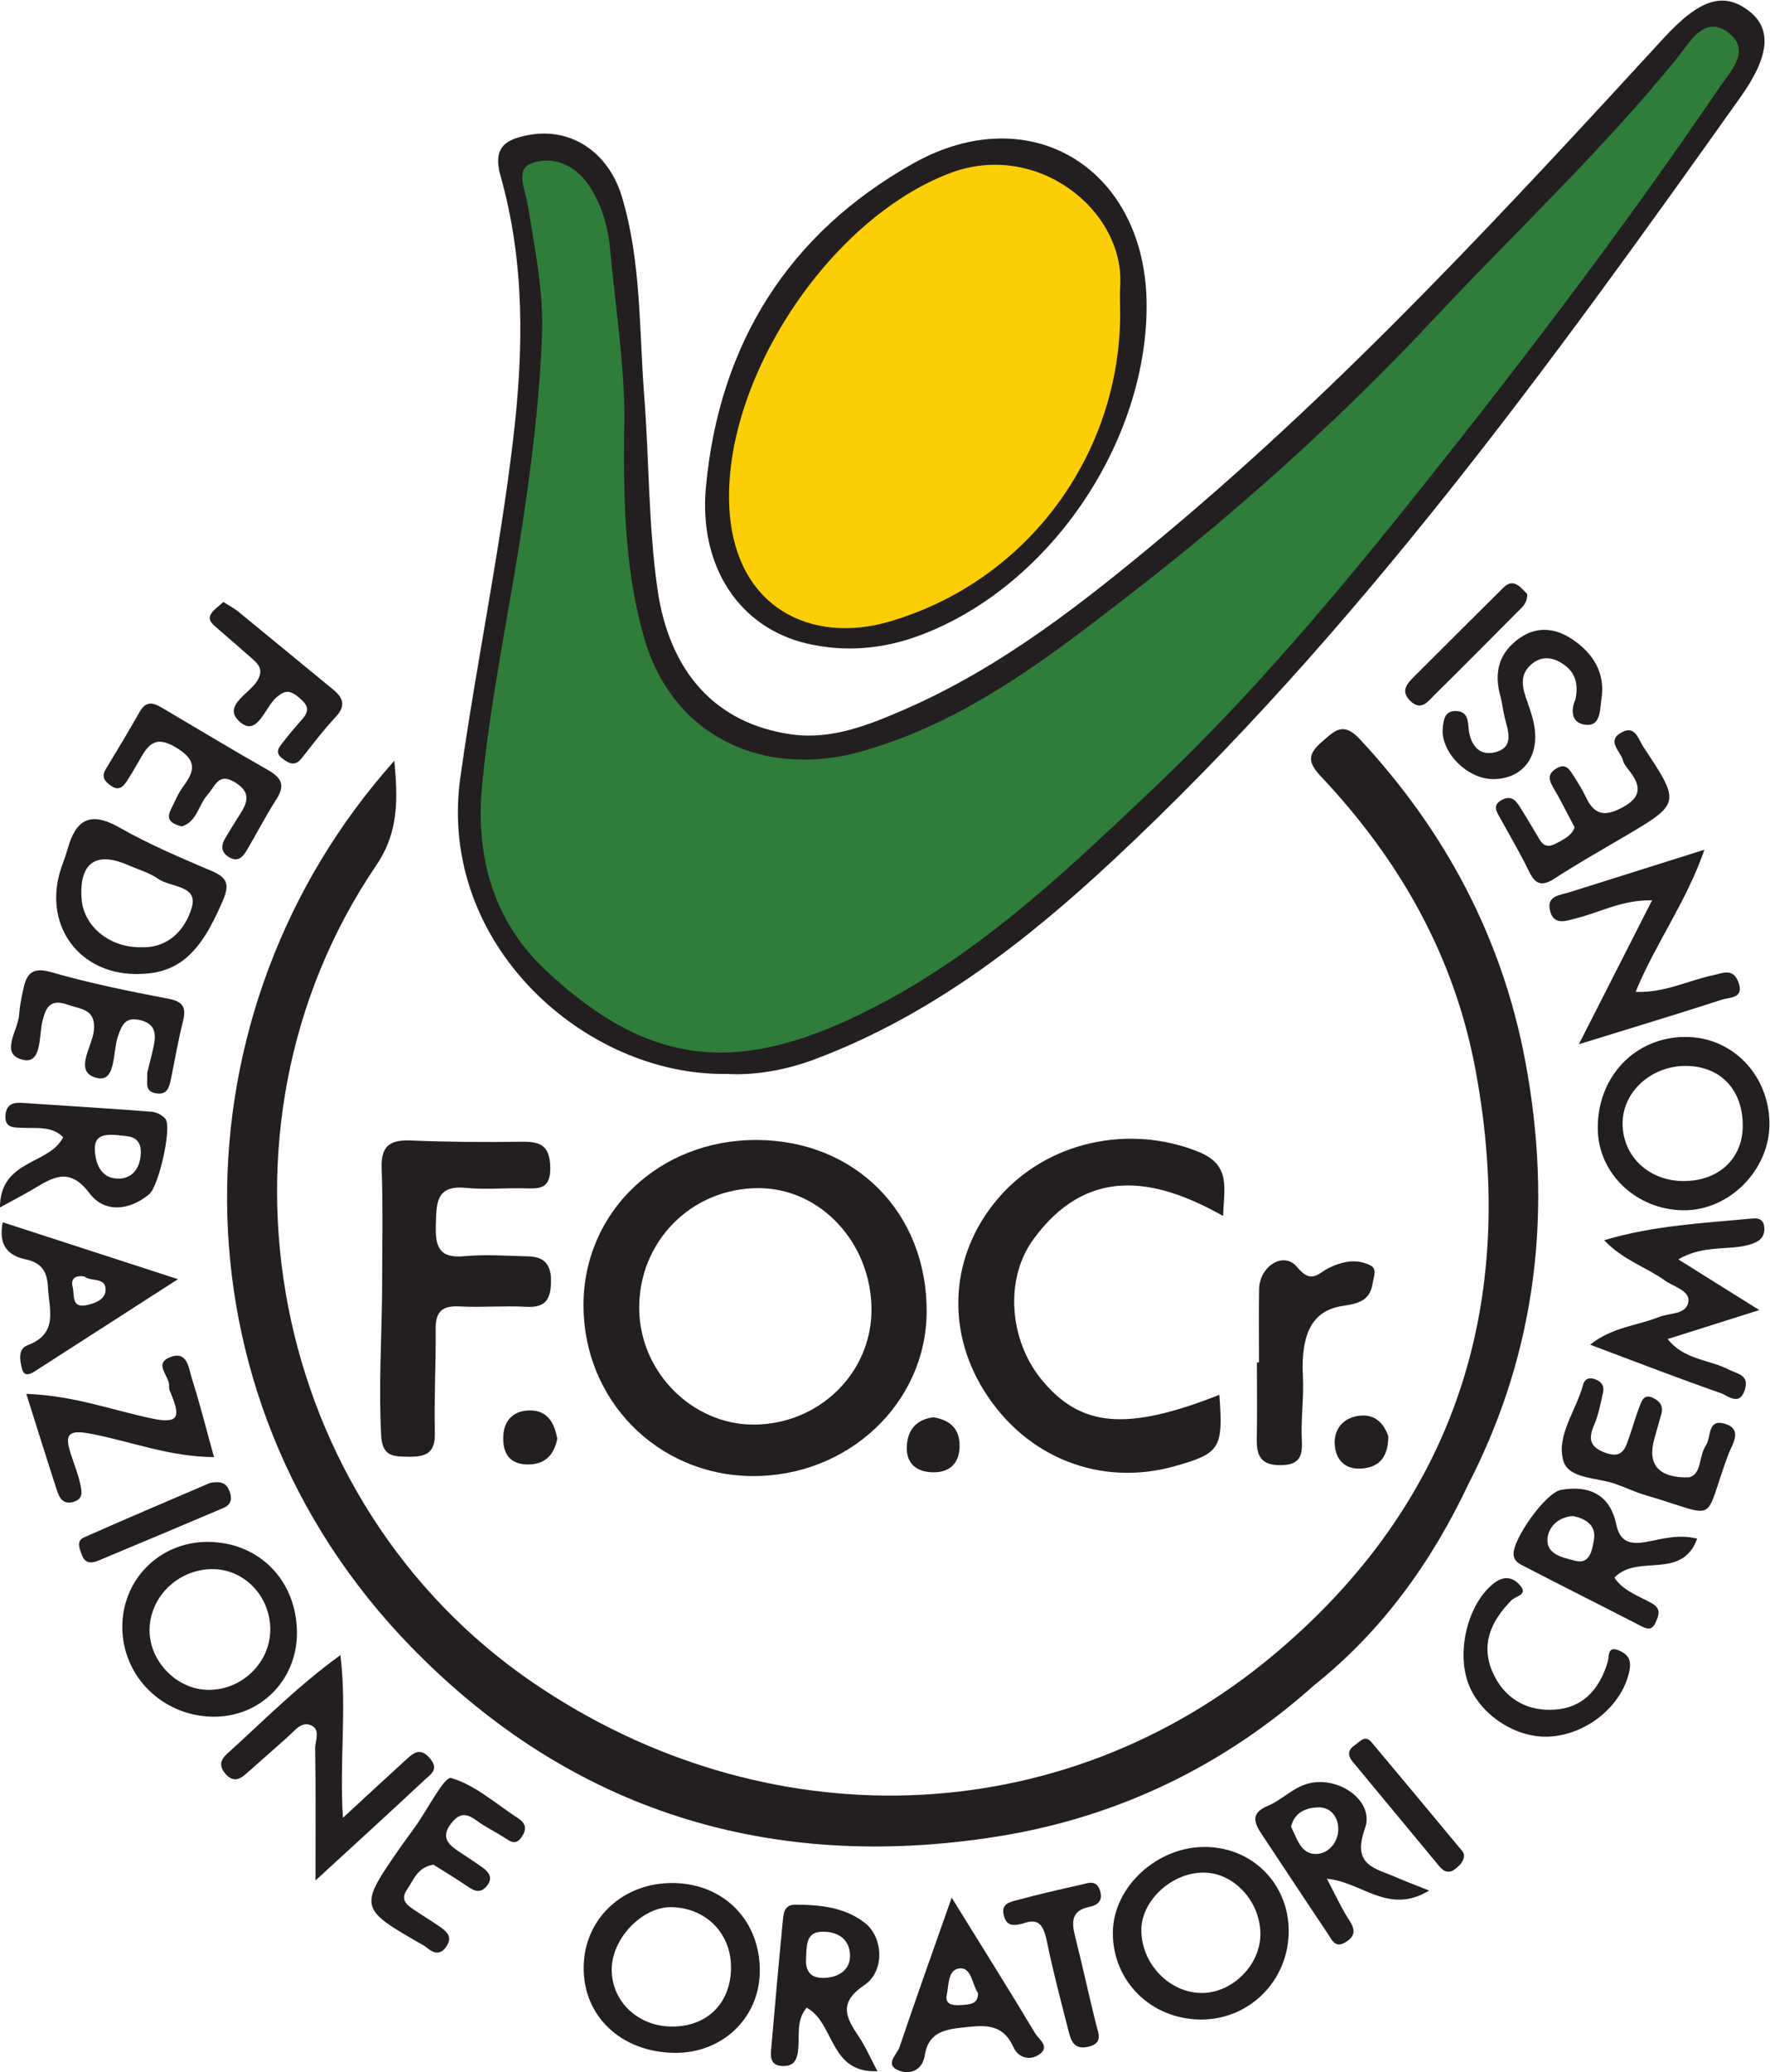 <?xml version="1.0" encoding="UTF-8" standalone="no"?>
<svg
   xmlns:dc="http://purl.org/dc/elements/1.1/"
   xmlns:cc="http://creativecommons.org/ns#"
   xmlns:rdf="http://www.w3.org/1999/02/22-rdf-syntax-ns#"
   xmlns:svg="http://www.w3.org/2000/svg"
   xmlns="http://www.w3.org/2000/svg"
   xmlns:sodipodi="http://sodipodi.sourceforge.net/DTD/sodipodi-0.dtd"
   xmlns:inkscape="http://www.inkscape.org/namespaces/inkscape"
   version="1.1"
   id="svg44"
   xml:space="preserve"
   width="259.743"
   height="303.913"
   viewBox="0 0 259.743 303.913"
   sodipodi:docname="Logo FOCR.svg"
   inkscape:version="1.0.1 (3bc2e813f5, 2020-09-07)"><defs
     id="defs48"><clipPath
       clipPathUnits="userSpaceOnUse"
       id="clipPath60"><path
         d="M 0,0 H 283.465 V 283.465 H 0 Z"
         id="path58" /></clipPath></defs><sodipodi:namedview
     pagecolor="#ffffff"
     bordercolor="#666666"
     borderopacity="1"
     objecttolerance="10"
     gridtolerance="10"
     guidetolerance="10"
     inkscape:pageopacity="0"
     inkscape:pageshadow="2"
     inkscape:window-width="1920"
     inkscape:window-height="1017"
     id="namedview46"
     showgrid="false"
     inkscape:zoom="1.1244774"
     inkscape:cx="120.89068"
     inkscape:cy="43.961609"
     inkscape:window-x="-8"
     inkscape:window-y="-8"
     inkscape:window-maximized="1"
     inkscape:current-layer="g52" /><g
     id="g52"
     inkscape:groupmode="layer"
     inkscape:label="Logo FOCR"
     transform="matrix(1.333,0,0,-1.333,-59.105,340.934)"><g
       id="g54"><g
         id="g56"
         clip-path="url(#clipPath60)"><g
           id="g62"
           transform="translate(152.222,239)"><path
             d="m 0,0 c 0,0 -15.165,-4.226 -21.38,-16.656 -6.215,-12.43 -10.441,-24.861 -4.723,-31.324 5.718,-6.464 14.419,-7.458 25.109,-0.995 10.689,6.464 18.396,22.126 18.396,27.098 C 17.402,-16.905 18.397,0.249 0,0"
             style="fill:#fcce06;fill-opacity:1;fill-rule:nonzero;stroke:none"
             id="path64" /></g><g
           id="g66"
           transform="translate(100.761,238.752)"><path
             d="m 0,0 c 0,0 2.237,-12.927 2.237,-15.413 0,-2.486 -1.988,-25.109 -2.734,-28.838 -0.746,-3.729 -4.226,-25.109 -4.226,-29.832 0,-4.724 3.48,-15.911 12.181,-21.132 8.701,-5.22 21.877,-7.209 34.556,0.995 12.678,8.204 45.991,37.787 51.709,46.737 5.718,8.95 25.109,33.561 25.109,33.561 l 16.656,22.623 c 0,0 1.74,3.481 0.995,4.475 -0.746,0.994 -2.984,1.74 -2.984,1.74 0,0 -0.994,0.249 -1.74,0 -0.746,-0.249 -1.491,-0.746 -1.491,-0.746 L 113.86,-3.48 96.209,-22.126 78.31,-38.533 63.642,-50.715 c 0,0 -14.667,-9.695 -18.894,-11.436 -4.226,-1.74 -11.684,-3.729 -15.662,-2.983 -3.977,0.746 -9.446,4.724 -10.689,6.961 -1.243,2.237 -4.475,8.204 -4.475,16.408 0,8.204 -1.243,26.103 -1.492,30.578 C 12.182,-6.712 8.204,-0.249 6.215,0.497 4.226,1.243 0,0 0,0"
             style="fill:#2f7c3b;fill-opacity:1;fill-rule:nonzero;stroke:none"
             id="path68" /></g><g
           id="g70"
           transform="translate(178.577,102.291)"><path
             d="m 0,0 c 0.444,-5.891 0.089,-6.439 -4.897,-7.847 -8.172,-2.307 -16.371,0.919 -20.98,8.257 -4.299,6.844 -3.722,15.057 1.49,21.172 5.382,6.316 14.466,8.228 22.067,5.167 3.643,-1.466 2.821,-3.981 2.735,-7.072 -7.763,4.396 -15.088,5.372 -20.885,-2.56 -3.229,-4.42 -2.629,-11.149 0.894,-15.441 C -15.276,-3.563 -10.232,-4.029 0,0"
             style="fill:#231f20;fill-opacity:1;fill-rule:nonzero;stroke:none"
             id="path72" /></g><g
           id="g74"
           transform="translate(86.401,113.294)"><path
             d="m 0,0 c 0,4.649 0.117,9.3 -0.047,13.942 -0.09,2.543 0.997,3.133 3.273,3.039 4.036,-0.165 8.081,-0.198 12.12,-0.135 2.049,0.032 3.109,-0.376 3.171,-2.798 0.066,-2.56 -1.359,-2.356 -3.005,-2.326 -2.083,0.037 -4.185,-0.16 -6.249,0.045 C 5.861,12.104 5.997,10.032 5.92,7.639 5.841,5.216 6.347,3.988 9.102,4.253 11.406,4.473 13.751,4.285 16.077,4.235 18.124,4.19 18.694,3.058 18.589,1.109 18.486,-0.81 17.698,-1.412 15.846,-1.315 13.4,-1.186 10.938,-1.403 8.493,-1.275 6.576,-1.174 5.882,-1.897 5.9,-3.783 5.936,-7.578 5.717,-11.378 5.812,-15.171 c 0.056,-2.217 -0.945,-2.675 -2.888,-2.644 -1.75,0.028 -2.904,0.017 -3.028,2.398 C -0.372,-10.267 -0.069,-5.138 0,0"
             style="fill:#231f20;fill-opacity:1;fill-rule:nonzero;stroke:none"
             id="path76" /></g><g
           id="g78"
           transform="translate(229.1,117.196)"><path
             d="M 0,0 C 3.112,-1.947 5.759,-3.603 8.917,-5.579 5.368,-6.701 2.237,-7.69 -1.165,-8.765 c 1.809,-2.315 4.585,-2.244 6.733,-3.367 0.915,-0.478 2.255,-0.559 1.77,-2.175 -0.577,-1.923 -1.88,-0.684 -2.635,-0.421 -4.697,1.639 -9.339,3.44 -14.412,5.341 2.466,1.957 5.203,2.087 7.586,3.048 1.174,0.474 3.068,0.23 3.235,1.726 0.133,1.197 -1.612,1.591 -2.578,2.283 -2.069,1.478 -4.607,2.244 -6.699,4.439 C -2.653,3.748 2.792,3.989 8.193,4.5 8.931,4.57 9.402,4.294 9.464,3.575 9.565,2.392 8.897,1.921 7.785,1.607 5.43,0.941 2.843,1.643 0,0"
             style="fill:#231f20;fill-opacity:1;fill-rule:nonzero;stroke:none"
             id="path80" /></g><g
           id="g82"
           transform="translate(82.086,55.748)"><path
             d="M 0,0 C 2.758,2.54 4.803,4.444 6.873,6.321 7.702,7.074 8.477,7.867 9.602,6.525 10.643,5.283 9.592,4.734 8.968,4.148 5.228,0.645 1.437,-2.803 -3.014,-6.892 c 0,5.392 0.038,9.96 -0.033,14.528 -0.013,0.872 0.66,2.15 -0.557,2.583 -1.02,0.364 -1.732,-0.672 -2.453,-1.304 -1.568,-1.374 -3.11,-2.776 -4.682,-4.144 -0.732,-0.637 -1.434,-0.798 -2.194,0.079 -0.756,0.872 -0.519,1.561 0.202,2.212 3.976,3.589 7.74,7.428 12.46,10.846 C 0.444,12.046 -0.385,6.493 0,0"
             style="fill:#231f20;fill-opacity:1;fill-rule:nonzero;stroke:none"
             id="path84" /></g><g
           id="g86"
           transform="translate(182.943,105.86)"><path
             d="m 0,0 c 0,2.687 -0.036,5.374 0.01,8.06 0.043,2.537 2.723,4.216 4.181,2.432 1.587,-1.942 2.343,-0.665 3.467,-0.113 1.498,0.736 3.038,1.062 4.571,0.309 0.845,-0.415 0.38,-1.275 0.278,-1.978 C 12.221,6.725 10.832,6.46 9.143,6.201 6.023,5.722 4.572,3.367 4.831,-1.556 4.954,-3.902 4.6,-6.189 4.712,-8.499 c 0.082,-1.684 -0.138,-2.769 -2.259,-2.809 -2.176,-0.042 -2.743,0.958 -2.701,2.869 0.061,2.813 0.015,5.627 0.015,8.441 C -0.156,0.001 -0.078,0.001 0,0"
             style="fill:#231f20;fill-opacity:1;fill-rule:nonzero;stroke:none"
             id="path88" /></g><g
           id="g90"
           transform="translate(218.153,140.867)"><path
             d="m 0,0 c 2.898,5.694 5.393,10.598 8.057,15.831 -3.297,0.072 -5.689,-1.308 -8.255,-1.948 -1.122,-0.28 -2.601,-0.936 -2.994,0.899 -0.335,1.565 1.12,1.613 2.125,1.931 4.758,1.506 9.519,3 14.891,4.691 C 11.817,15.611 8.445,11.12 6.25,5.764 9.385,5.626 11.994,7.003 14.756,7.587 15.768,7.801 16.93,8.433 17.545,6.879 18.277,5.023 16.605,5.182 15.772,4.912 10.807,3.3 5.808,1.795 0,0"
             style="fill:#231f20;fill-opacity:1;fill-rule:nonzero;stroke:none"
             id="path92" /></g><g
           id="g94"
           transform="translate(60.542,137.701)"><path
             d="M 0,0 C 0.209,0.859 0.493,1.92 0.722,2.993 1.006,4.319 0.889,5.421 -0.747,5.812 -2.332,6.191 -2.738,5.424 -3.218,4.047 -3.802,2.373 -3.412,-1.016 -5.484,-0.555 c -2.696,0.599 -0.58,3.404 -0.388,5.199 0.259,2.419 -1.407,2.35 -2.906,2.881 -1.927,0.683 -2.387,-0.35 -2.752,-1.83 -0.403,-1.641 -0.054,-4.702 -2.119,-4.246 -2.667,0.59 -0.558,3.221 -0.451,4.967 0.053,0.854 0.234,1.703 0.405,2.544 0.346,1.702 0.798,2.812 3.123,2.14 C -6.347,9.879 -2.014,9.004 2.311,8.177 3.952,7.863 4.324,7.242 3.944,5.714 3.413,3.576 3.04,1.398 2.597,-0.762 2.413,-1.654 2.145,-2.44 0.953,-2.23 -0.352,-2.001 0.08,-1.023 0,0"
             style="fill:#231f20;fill-opacity:1;fill-rule:nonzero;stroke:none"
             id="path96" /></g><g
           id="g98"
           transform="translate(64.33,164.829)"><path
             d="M 0,0 C -1.041,0.292 -1.76,0.684 -1.196,1.825 -0.762,2.703 -0.388,3.633 0.187,4.41 1.479,6.157 1.7,7.278 -0.581,8.67 -3.056,10.181 -3.78,8.802 -4.732,7.134 -5.157,6.391 -5.592,5.652 -6.059,4.935 -6.499,4.259 -7.015,3.917 -7.825,4.51 c -0.684,0.5 -1.02,0.974 -0.513,1.809 1.266,2.085 2.524,4.176 3.727,6.298 0.827,1.459 1.771,0.844 2.75,0.267 C 1.923,10.654 5.683,8.38 9.502,6.213 10.954,5.39 11.458,4.571 10.456,3.019 9.265,1.177 8.269,-0.79 7.144,-2.677 6.764,-3.313 6.247,-3.909 5.366,-3.457 4.418,-2.97 4.257,-2.221 4.786,-1.325 5.284,-0.482 5.795,0.354 6.325,1.176 7.18,2.5 7.773,3.659 5.935,4.822 4.058,6.009 3.734,4.467 2.874,3.51 1.854,2.375 1.696,0.491 0,0"
             style="fill:#231f20;fill-opacity:1;fill-rule:nonzero;stroke:none"
             id="path100" /></g><g
           id="g102"
           transform="translate(92.063,50.593)"><path
             d="m 0,0 c -1.756,-0.268 -2.176,-1.659 -2.911,-2.736 -0.846,-1.238 0.105,-1.763 0.91,-2.32 0.905,-0.625 1.862,-1.174 2.758,-1.81 0.725,-0.515 1.356,-1.093 0.674,-2.114 -0.666,-0.998 -1.373,-0.791 -2.141,-0.175 -0.096,0.077 -0.189,0.16 -0.294,0.221 -7.295,4.169 -7.297,4.17 -2.502,11.048 0.49,0.702 1.01,1.384 1.508,2.082 1.346,1.885 3.207,5.557 3.937,5.343 C 4.602,8.762 6.883,6.684 9.315,5.107 10.233,4.511 10.276,3.823 9.654,2.975 9.02,2.11 8.458,2.558 7.82,2.97 6.796,3.631 5.683,4.165 4.704,4.883 3.614,5.682 2.847,5.698 1.949,4.545 0.874,3.164 1.466,2.347 2.614,1.567 3.524,0.949 4.457,0.363 5.352,-0.276 6.122,-0.826 6.617,-1.485 5.822,-2.396 5.219,-3.088 4.612,-2.976 3.901,-2.489 2.598,-1.6 1.243,-0.787 0,0"
             style="fill:#231f20;fill-opacity:1;fill-rule:nonzero;stroke:none"
             id="path104" /></g><g
           id="g106"
           transform="translate(217.682,164.742)"><path
             d="M 0,0 C -0.866,1.626 -1.565,3.058 -2.379,4.421 -2.928,5.342 -2.893,5.98 -1.912,6.523 -0.975,7.041 -0.57,6.372 -0.179,5.767 0.352,4.945 0.874,4.108 1.292,3.226 2.302,1.091 3.664,1.271 5.46,2.29 7.398,3.39 7.248,4.605 6.103,6.114 5.809,6.502 5.447,6.899 5.332,7.347 5.068,8.374 3.424,9.512 5.216,10.459 6.686,11.236 7.019,9.681 7.572,8.847 11.704,2.62 11.689,2.62 5.339,-1.109 2.813,-2.592 0.264,-4.041 -2.193,-5.633 c -1.341,-0.87 -2.092,-0.728 -2.8,0.736 -0.959,1.98 -2.087,3.877 -3.145,5.81 -0.411,0.75 -1.016,1.514 0.188,2.122 1.085,0.548 1.569,-0.221 2.03,-0.953 0.716,-1.139 1.384,-2.307 2.083,-3.456 0.634,-1.04 1.369,-0.652 2.185,-0.207 C -0.892,-1.167 -0.226,-0.747 0,0"
             style="fill:#231f20;fill-opacity:1;fill-rule:nonzero;stroke:none"
             id="path108" /></g><g
           id="g110"
           transform="translate(230.256,93.21)"><path
             d="M 0,0 C 1.439,0.312 1.08,2.314 1.879,3.506 2.475,4.396 2.038,6.442 3.904,5.917 6.026,5.321 4.773,3.639 4.376,2.58 1.445,-5.242 3.587,-4.41 -4.696,-1.982 c -1.166,0.341 -2.275,0.873 -3.425,1.275 -2.013,0.705 -5.119,0.54 -5.689,2.525 -0.802,2.792 1.41,5.523 2.159,8.329 0.199,0.749 0.723,0.893 1.406,0.623 0.661,-0.26 0.966,-0.754 0.807,-1.434 C -9.714,8.154 -9.92,6.926 -10.4,5.824 -11.06,4.308 -10.973,3.385 -9.231,2.721 -7.204,1.948 -6.948,3.338 -6.5,4.61 c 0.364,1.033 0.65,2.094 1.05,3.112 0.25,0.636 0.461,1.519 1.506,1.026 C -3.216,8.404 -2.782,7.861 -3.018,6.995 -3.274,6.055 -3.545,5.12 -3.807,4.181 -4.561,1.469 -3.371,-0.085 0,0"
             style="fill:#231f20;fill-opacity:1;fill-rule:nonzero;stroke:none"
             id="path112" /></g><g
           id="g114"
           transform="translate(47.236,102.397)"><path
             d="m 0,0 c 5.236,-0.181 9.519,-1.818 13.925,-2.729 2.96,-0.612 2.946,0.361 2.104,2.499 -0.134,0.341 -0.345,0.713 -0.309,1.047 0.119,1.089 -1.744,2.434 0.039,3.189 1.985,0.841 2.105,-1.172 2.471,-2.321 0.879,-2.757 1.581,-5.57 2.433,-8.644 -4.901,0.031 -9.16,1.731 -13.553,2.57 -2.571,0.492 -2.902,-0.103 -2.199,-2.263 0.341,-1.048 0.766,-2.079 0.998,-3.15 0.168,-0.777 0.492,-1.759 -0.761,-2.092 -1.172,-0.312 -1.534,0.531 -1.799,1.346 C 2.253,-7.19 1.206,-3.816 0,0"
             style="fill:#231f20;fill-opacity:1;fill-rule:nonzero;stroke:none"
             id="path116" /></g><g
           id="g118"
           transform="translate(217.779,178.817)"><path
             d="M 0,0 C 0.426,2.056 -0.251,3.355 -1.868,4.179 -2.969,4.74 -4.029,4.61 -4.925,3.787 -6.255,2.566 -5.8,1.159 -5.293,-0.277 c 0.363,-1.03 0.728,-2.097 0.833,-3.173 0.313,-3.185 -1.585,-5.317 -4.598,-5.328 -2.864,-0.011 -5.855,3.016 -5.544,5.707 0.091,0.789 0.199,1.8 1.41,1.782 1.116,-0.018 1.341,-0.716 1.408,-1.707 0.123,-1.793 1.023,-3.325 2.959,-2.82 2.187,0.569 1.359,2.452 0.996,3.978 -0.17,0.71 -0.227,1.45 -0.427,2.151 -0.756,2.639 -0.171,4.839 2.124,6.434 C -4.174,8.108 -2.148,7.825 -0.3,6.573 1.976,5.033 3.312,2.868 2.86,0.033 2.688,-1.039 2.797,-2.896 1.266,-2.811 -0.511,-2.712 -0.526,-1.177 0,0"
             style="fill:#231f20;fill-opacity:1;fill-rule:nonzero;stroke:none"
             id="path120" /></g><g
           id="g122"
           transform="translate(214.386,64.679)"><path
             d="m 0,0 c -3.595,0.045 -7.301,2.672 -8.455,5.995 -1.249,3.593 0.07,8.581 2.733,10.779 1.055,0.871 2.017,0.907 2.901,0.002 1.144,-1.17 -0.353,-1.283 -0.841,-1.779 C -5.88,12.746 -7.087,10.15 -5.716,7.067 -4.523,4.389 -2.254,2.901 0.696,2.955 4.077,3.017 5.997,5.085 6.933,8.192 7.147,8.901 6.856,10.121 8.349,9.408 9.469,8.872 9.537,8.082 9.28,7.004 8.353,3.114 4.199,-0.052 0,0"
             style="fill:#231f20;fill-opacity:1;fill-rule:nonzero;stroke:none"
             id="path124" /></g><g
           id="g126"
           transform="translate(68.927,189.528)"><path
             d="m 0,0 c 0.617,-0.39 1.151,-0.655 1.602,-1.024 3.498,-2.855 6.974,-5.737 10.47,-8.596 1.137,-0.931 1.442,-1.808 0.292,-3.035 -1.333,-1.423 -2.518,-2.99 -3.728,-4.525 -0.737,-0.935 -1.381,-0.619 -2.144,-0.036 -0.932,0.712 -0.293,1.289 0.116,1.831 0.66,0.877 1.388,1.705 2.114,2.53 0.886,1.004 0.487,1.613 -0.44,2.377 -0.953,0.785 -1.506,0.801 -2.463,-0.044 -1.234,-1.09 -2.064,-4.225 -3.882,-2.766 -2.237,1.794 0.924,3.152 1.798,4.617 0.723,1.215 0.158,1.795 -0.594,2.464 -1.28,1.135 -2.584,2.243 -3.871,3.37 -0.457,0.4 -1.026,0.847 -0.634,1.507 C -1.073,-0.842 -0.533,-0.503 0,0"
             style="fill:#231f20;fill-opacity:1;fill-rule:nonzero;stroke:none"
             id="path128" /></g><g
           id="g130"
           transform="translate(156.999,44.132)"><path
             d="m 0,0 c -1.076,-0.281 -1.829,-0.334 -2.146,0.851 -0.343,1.283 0.614,1.486 1.372,1.69 C 1.57,3.175 3.938,3.731 6.311,4.249 7.072,4.415 8.026,4.88 8.43,3.633 8.78,2.551 8.246,2.015 7.268,1.82 5.241,1.415 5.304,0.115 5.708,-1.478 c 0.806,-3.184 1.494,-6.396 2.289,-9.583 0.272,-1.089 0.824,-2.132 -0.892,-2.518 -1.589,-0.356 -1.88,0.755 -2.153,1.826 C 4.14,-8.57 3.295,-5.391 2.632,-2.176 2.286,-0.496 1.881,0.716 0,0"
             style="fill:#231f20;fill-opacity:1;fill-rule:nonzero;stroke:none"
             id="path132" /></g><g
           id="g134"
           transform="translate(205.51,51.701)"><path
             d="m 0,0 c 0.032,-0.689 -0.403,-1.103 -0.87,-1.504 -0.707,-0.606 -1.307,-0.438 -1.858,0.23 -3.181,3.842 -6.363,7.682 -9.547,11.521 -0.589,0.71 -0.486,1.303 0.266,1.811 0.565,0.383 1.113,1.161 1.827,0.31 C -6.82,8.37 -3.486,4.348 -0.146,0.333 -0.072,0.243 -0.047,0.111 0,0"
             style="fill:#231f20;fill-opacity:1;fill-rule:nonzero;stroke:none"
             id="path136" /></g><g
           id="g138"
           transform="translate(67.456,92.596)"><path
             d="m 0,0 c 1.437,0.277 1.876,-0.176 2.168,-0.964 0.309,-0.837 0.11,-1.45 -0.684,-1.787 -4.587,-1.949 -9.183,-3.878 -13.782,-5.799 -0.737,-0.308 -1.44,-0.335 -1.79,0.593 -0.259,0.685 -0.665,1.568 0.189,1.948 C -9.123,-3.88 -4.304,-1.85 0,0"
             style="fill:#231f20;fill-opacity:1;fill-rule:nonzero;stroke:none"
             id="path140" /></g><g
           id="g142"
           transform="translate(212.471,190.398)"><path
             d="m 0,0 c 0.023,-1.048 -0.619,-1.496 -1.119,-2.001 -3.002,-3.031 -6.01,-6.058 -9.049,-9.052 -0.735,-0.724 -1.495,-1.886 -2.714,-0.695 -1.135,1.109 -0.308,1.94 0.506,2.749 3.11,3.092 6.205,6.198 9.321,9.282 0.502,0.497 1.035,1.183 1.853,0.782 C -0.7,0.819 -0.33,0.303 0,0"
             style="fill:#231f20;fill-opacity:1;fill-rule:nonzero;stroke:none"
             id="path144" /></g><g
           id="g146"
           transform="translate(147.112,99.824)"><path
             d="M 0,0 C 1.713,-0.307 2.858,-1.153 2.868,-3.089 2.878,-5.033 1.82,-6.068 -0.023,-6.056 -1.807,-6.044 -3.061,-5.144 -2.94,-3.144 -2.832,-1.364 -1.894,-0.238 0,0"
             style="fill:#231f20;fill-opacity:1;fill-rule:nonzero;stroke:none"
             id="path148" /></g><g
           id="g150"
           transform="translate(105.688,97.448)"><path
             d="m 0,0 c -0.387,-1.907 -1.47,-2.848 -3.304,-2.816 -2.031,0.035 -2.719,1.311 -2.637,3.125 0.088,1.934 1.352,2.881 3.098,2.816 C -0.973,3.055 -0.272,1.598 0,0"
             style="fill:#231f20;fill-opacity:1;fill-rule:nonzero;stroke:none"
             id="path152" /></g><g
           id="g154"
           transform="translate(197.179,97.7)"><path
             d="M 0,0 C -0.026,-2.417 -1.139,-3.377 -2.934,-3.519 -4.678,-3.658 -5.753,-2.638 -5.893,-0.986 -6.05,0.845 -4.937,2.08 -3.185,2.293 -1.311,2.522 -0.398,1.229 0,0"
             style="fill:#231f20;fill-opacity:1;fill-rule:nonzero;stroke:none"
             id="path156" /></g><g
           id="g158"
           transform="translate(236.869,254.565)"><path
             d="m 0,0 c -2.786,2.14 -5.415,1.309 -9.348,-2.966 -17.458,-18.982 -34.951,-37.94 -54.784,-54.523 -8.93,-7.465 -18.075,-14.72 -28.883,-19.403 -3.921,-1.699 -7.995,-3.332 -12.393,-2.712 -8.329,1.176 -13.432,6.85 -14.74,15.976 -1.012,7.06 -0.908,14.193 -1.461,21.281 -0.572,7.315 -0.311,14.736 -2.446,21.869 -1.486,4.967 -5.643,7.703 -10.318,6.815 -2.408,-0.457 -3.964,-1.289 -3.054,-4.496 2.685,-9.465 2.551,-19.085 1.407,-28.829 -1.471,-12.548 -4.091,-24.897 -5.834,-37.396 -2.56,-18.363 13.802,-32.794 29.245,-32.58 3.25,-0.184 6.629,0.424 9.863,1.643 12.62,4.755 23.094,12.852 32.793,21.902 26.716,24.924 48.012,54.352 69.054,83.964 C 2.338,-4.9 2.509,-1.926 0,0 m -3.323,-8.545 c -10.163,-14.97 -21.113,-29.362 -32.386,-43.508 -9.234,-11.588 -18.731,-22.952 -29.501,-33.175 -9.584,-9.097 -19.141,-18.259 -31.044,-24.382 -14.139,-7.273 -24.225,-7.181 -36.189,4.038 -5.653,5.301 -7.792,12.347 -7.009,20.404 0.944,9.699 3,19.186 4.451,28.782 1.053,6.966 1.911,14.006 2.144,21.036 0.154,4.638 -0.824,9.338 -1.568,13.968 -0.265,1.648 -1.337,3.87 0.229,4.535 2.282,0.971 4.841,0.025 6.388,-2.197 1.44,-2.067 2.189,-4.551 2.419,-6.978 0.675,-7.121 1.795,-14.219 1.562,-20.304 -0.085,-8.371 0.188,-15.628 2.21,-22.65 3.172,-11.02 13.309,-15.459 23.828,-12.53 11.673,3.252 21.007,10.599 30.268,17.773 11.762,9.109 22.823,19.15 33.002,30.009 8.91,9.504 18.438,18.441 26.668,28.592 1.304,1.609 2.89,4.676 5.481,2.824 2.78,-1.986 0.291,-4.404 -0.953,-6.237"
             style="fill:#231f20;fill-opacity:1;fill-rule:nonzero;stroke:none"
             id="path160" /></g><g
           id="g162"
           transform="translate(212.259,138.985)"><path
             d="m 0,0 c -2.548,13.584 -8.808,25.355 -18.248,35.48 -1.819,1.951 -2.782,0.862 -4.146,-0.325 -1.483,-1.292 -1.658,-2.162 -0.132,-3.779 8.663,-9.183 14.705,-19.74 17.05,-32.352 4.788,-25.748 -2.31,-47.679 -22.291,-64.376 -23.556,-19.683 -55.988,-20.371 -81.426,-3.044 -29.137,19.845 -37.115,60.75 -17.328,89.93 2.529,3.73 2.395,7.271 2.014,11.536 -24.418,-27.288 -25.3,-69.621 1.852,-97.506 17.607,-18.082 39.552,-24.818 64.504,-20.86 13.208,2.096 24.92,7.723 34.946,16.684 7.501,5.995 12.924,13.581 16.993,22.203 C 1.354,-31.675 3.02,-16.1 0,0"
             style="fill:#231f20;fill-opacity:1;fill-rule:nonzero;stroke:none"
             id="path164" /></g><g
           id="g166"
           transform="translate(127.687,130.333)"><path
             d="m 0,0 c -10.731,0.062 -19.09,-7.87 -19.113,-18.137 -0.023,-10.465 8.124,-18.749 18.532,-18.843 10.579,-0.096 19.203,8.005 19.247,18.076 C 18.714,-8.033 10.844,-0.062 0,0 m -0.344,-31.316 c -6.777,-0.022 -12.53,5.747 -12.632,12.665 -0.11,7.447 5.747,13.382 13.177,13.352 6.795,-0.027 12.368,-6.03 12.392,-13.351 0.024,-6.97 -5.77,-12.643 -12.937,-12.666"
             style="fill:#231f20;fill-opacity:1;fill-rule:nonzero;stroke:none"
             id="path168" /></g><g
           id="g170"
           transform="translate(144.902,237.799)"><path
             d="m 0,0 c -13.797,-7.726 -21.377,-19.901 -22.847,-35.59 -0.833,-8.889 3.787,-15.527 11.086,-17.245 4.176,-0.983 8.318,-0.623 12.271,0.82 14.223,5.191 25.113,20.988 25.158,36.258 C 25.712,-0.711 13.002,7.281 0,0 m 22.752,-16.445 c 0.052,-15.397 -10.039,-29.5 -25.418,-33.988 -8.563,-2.498 -17.023,1.485 -17.605,12.532 -0.735,13.935 10.848,31.684 24.253,36.803 9.554,3.648 19.276,-4.02 18.775,-12.399 -0.059,-0.979 -0.008,-1.965 -0.005,-2.948"
             style="fill:#231f20;fill-opacity:1;fill-rule:nonzero;stroke:none"
             id="path172" /></g><g
           id="g174"
           transform="translate(67.232,86.11)"><path
             d="m 0,0 c -5.345,0.023 -9.523,-4.199 -9.427,-9.527 0.095,-5.341 4.451,-9.605 9.916,-9.707 5.191,-0.098 9.293,3.947 9.31,9.18 C 9.818,-4.297 5.654,-0.024 0,0 m 0.108,-16.283 c -3.455,-0.015 -6.531,3.066 -6.536,6.543 -0.004,3.638 3.069,6.678 6.817,6.744 3.519,0.061 6.42,-2.874 6.471,-6.545 0.05,-3.661 -3.02,-6.727 -6.752,-6.742"
             style="fill:#231f20;fill-opacity:1;fill-rule:nonzero;stroke:none"
             id="path176" /></g><g
           id="g178"
           transform="translate(177.169,52.544)"><path
             d="m 0,0 c -5.381,0.124 -10.299,-4.376 -10.318,-9.439 -0.02,-5.318 4.17,-9.481 9.609,-9.549 5.414,-0.067 9.768,4.294 9.751,9.766 C 9.025,-4.092 5.129,-0.118 0,0 m -0.418,-16.066 c -3.586,-0.06 -6.727,3.13 -6.764,6.871 -0.033,3.259 3.316,6.377 6.848,6.375 3.367,-0.001 6.304,-3.221 6.258,-6.86 -0.04,-3.304 -3.047,-6.331 -6.342,-6.386"
             style="fill:#231f20;fill-opacity:1;fill-rule:nonzero;stroke:none"
             id="path180" /></g><g
           id="g182"
           transform="translate(118.49,48.575)"><path
             d="m 0,0 c -5.534,0.079 -9.801,-3.879 -9.896,-9.18 -0.096,-5.43 4.083,-9.416 9.968,-9.506 5.191,-0.079 9.271,3.711 9.418,8.746 C 9.655,-4.278 5.648,-0.081 0,0 m -0.283,-15.791 c -3.766,0.062 -6.634,2.9 -6.52,6.453 0.109,3.387 3.464,6.772 6.623,6.683 3.886,-0.109 6.637,-3.033 6.502,-6.907 -0.134,-3.814 -2.76,-6.291 -6.605,-6.229"
             style="fill:#231f20;fill-opacity:1;fill-rule:nonzero;stroke:none"
             id="path184" /></g><g
           id="g186"
           transform="translate(229.914,141.671)"><path
             d="m 0,0 c -5.579,0.006 -9.774,-4.4 -9.678,-10.169 0.081,-4.886 4.227,-8.823 9.378,-8.906 5.094,-0.082 9.597,4.478 9.521,9.639 C 9.142,-4.14 5.102,-0.006 0,0 m -0.163,-15.857 c -3.811,-0.025 -6.706,2.623 -6.783,6.209 -0.078,3.55 3.12,6.493 7.015,6.458 3.802,-0.035 6.265,-2.681 6.212,-6.672 -0.048,-3.553 -2.645,-5.969 -6.444,-5.995"
             style="fill:#231f20;fill-opacity:1;fill-rule:nonzero;stroke:none"
             id="path188" /></g><g
           id="g190"
           transform="translate(67.698,159.906)"><path
             d="m 0,0 c -3.467,1.477 -6.963,2.955 -10.229,4.816 -3.212,1.829 -4.79,0.842 -5.686,-2.374 -0.26,-0.937 -0.661,-1.835 -0.911,-2.775 -1.552,-5.835 2.251,-10.868 8.273,-10.977 4.688,-0.085 7.147,2.059 9.68,7.959 C 1.867,-1.63 1.835,-0.781 0,0 m -2.24,-3.976 c -0.694,-2.434 -2.587,-4.501 -5.553,-4.389 -3.47,-0.079 -6.349,2.286 -6.579,5.285 -0.305,3.959 1.545,5.319 5.108,3.755 1.116,-0.491 2.341,-0.828 3.319,-1.516 1.354,-0.952 4.405,-0.683 3.705,-3.135"
             style="fill:#231f20;fill-opacity:1;fill-rule:nonzero;stroke:none"
             id="path192" /></g><g
           id="g194"
           transform="translate(139.502,37.349)"><path
             d="M 0,0 C 2.278,1.54 2.07,5.254 0.058,6.833 -2.143,8.559 -4.863,8.836 -7.594,8.845 -8.834,8.849 -8.903,7.9 -8.983,7.083 -9.444,2.331 -9.865,-2.424 -10.277,-7.18 c -0.079,-0.915 0.053,-1.702 1.294,-1.726 1.09,-0.02 1.497,0.5 1.653,1.507 0.255,1.642 -0.269,3.45 0.965,4.903 3.091,-1.604 2.467,-7.236 7.797,-6.981 -0.795,1.496 -1.324,2.729 -2.06,3.822 C -2.042,-3.554 -2.892,-1.956 0,0 m -4.323,0.792 c -1.936,-0.111 -2.203,1.122 -2.091,2.325 0.045,1.621 0.143,2.798 1.953,2.755 1.807,-0.043 2.873,-1.04 2.877,-2.661 0.004,-1.51 -1.2,-2.331 -2.739,-2.419"
             style="fill:#231f20;fill-opacity:1;fill-rule:nonzero;stroke:none"
             id="path196" /></g><g
           id="g198"
           transform="translate(62.566,132.631)"><path
             d="m 0,0 c -0.325,0.424 -0.998,0.769 -1.539,0.81 -4.756,0.368 -9.518,0.655 -14.278,0.976 -0.975,0.065 -1.697,-0.18 -1.803,-1.298 -0.145,-1.543 0.964,-1.404 1.943,-1.451 1.53,-0.073 3.153,0.219 4.405,-1.031 -1.539,-3.082 -6.92,-2.398 -6.965,-7.732 1.647,0.907 2.727,1.458 3.765,2.081 2.15,1.291 3.933,2.355 6.087,-0.502 1.655,-2.195 4.344,-1.951 6.568,-0.135 C -0.747,-7.408 0.713,-0.931 0,0 m -2.733,-3.923 c -0.123,-1.581 -1.003,-2.65 -2.499,-2.629 -1.747,0.025 -2.429,1.413 -2.546,3.024 -0.132,1.807 1.02,1.96 3.058,1.7 0.687,-0.072 2.144,-0.072 1.987,-2.095"
             style="fill:#231f20;fill-opacity:1;fill-rule:nonzero;stroke:none"
             id="path200" /></g><g
           id="g202"
           transform="translate(231.18,86.466)"><path
             d="m 0,0 c -2.185,0.545 -3.967,-0.088 -5.754,-0.38 -1.724,-0.282 -2.754,0.061 -3.162,1.978 -0.691,3.253 -2.983,4.31 -6.062,3.773 -1.728,-0.301 -5.384,-5.509 -5.233,-7.135 0.07,-0.769 0.658,-1.018 1.162,-1.278 4.231,-2.185 8.488,-4.318 12.721,-6.498 0.721,-0.371 1.303,-0.671 1.75,0.317 0.377,0.835 0.636,1.53 -0.445,2.131 -1.455,0.81 -3.131,1.349 -4.092,2.808 C -6.53,-1.607 -1.702,-4.639 0,0 m -11.367,-0.103 c -0.175,-0.995 -0.382,-2.789 -2.068,-2.328 -1.24,0.339 -3.196,0.631 -3.042,2.456 0.106,1.253 1.168,2.358 2.794,2.464 1.402,-0.278 2.592,-1.017 2.316,-2.592"
             style="fill:#231f20;fill-opacity:1;fill-rule:nonzero;stroke:none"
             id="path204" /></g><g
           id="g206"
           transform="translate(201.674,47.745)"><path
             d="M 0,0 C -1.787,0.715 -2.697,1.052 -3.586,1.441 -5.9,2.453 -8.558,2.725 -7.07,6.826 c 1.105,3.043 -2.912,5.827 -6.237,4.951 -1.723,-0.453 -2.904,-1.813 -4.464,-2.459 -1.893,-0.784 -1.521,-1.828 -0.675,-3.1 2.427,-3.65 4.835,-7.314 7.279,-10.953 0.44,-0.655 0.788,-1.657 1.95,-0.952 1.071,0.651 1.122,1.351 0.432,2.405 -0.871,1.331 -1.529,2.802 -2.478,4.586 C -7.375,0.95 -4.513,-2.727 0,0 m -12.469,4.026 c -1.674,-0.019 -2.083,1.726 -2.735,3.005 0.387,1.612 1.686,2.087 2.994,2.125 1.438,0.042 2.219,-1.157 2.207,-2.411 -0.014,-1.446 -1.086,-2.703 -2.466,-2.719"
             style="fill:#231f20;fill-opacity:1;fill-rule:nonzero;stroke:none"
             id="path208" /></g><g
           id="g210"
           transform="translate(158.304,32.029)"><path
             d="m 0,0 c -2.826,4.723 -5.757,9.382 -9.197,14.938 -2.153,-6.126 -3.998,-11.279 -5.749,-16.464 -0.275,-0.813 -1.767,-1.973 0.054,-2.6 1.298,-0.447 2.504,0.211 2.734,1.7 0.355,2.291 1.832,2.817 3.856,3.035 2.375,0.255 4.622,0.715 5.902,-2.114 0.522,-1.154 1.739,-1.532 2.806,-0.838 C 1.714,-1.49 0.381,-0.637 0,0 M -8.01,3.13 C -8.838,3.059 -9.998,3.043 -9.733,4.244 -9.502,5.299 -9.645,7.108 -8.247,7.157 -6.982,7.201 -6.956,5.393 -6.301,4.441 -6.266,3.207 -7.216,3.197 -8.01,3.13"
             style="fill:#231f20;fill-opacity:1;fill-rule:nonzero;stroke:none"
             id="path212" /></g><g
           id="g214"
           transform="translate(44.642,121.277)"><path
             d="m 0,0 c -0.512,-2.551 0.609,-3.673 2.507,-4.075 1.737,-0.367 2.38,-1.296 2.468,-3.046 0.124,-2.482 1.19,-5.109 -2.234,-6.402 -1.101,-0.416 -0.866,-1.686 -0.608,-2.628 0.243,-0.889 0.903,-0.561 1.425,-0.227 4.996,3.205 9.986,6.419 15.734,10.118 C 12.326,-4 6.241,-2.025 0,0 M 9.08,-9.143 C 7.529,-9.397 7.913,-7.935 7.7,-7.14 7.46,-6.243 7.947,-5.78 9,-5.974 9.691,-6.564 11.445,-5.978 11.316,-7.551 11.234,-8.557 9.99,-8.994 9.08,-9.143"
             style="fill:#231f20;fill-opacity:1;fill-rule:nonzero;stroke:none"
             id="path216" /></g></g></g></g></svg>

